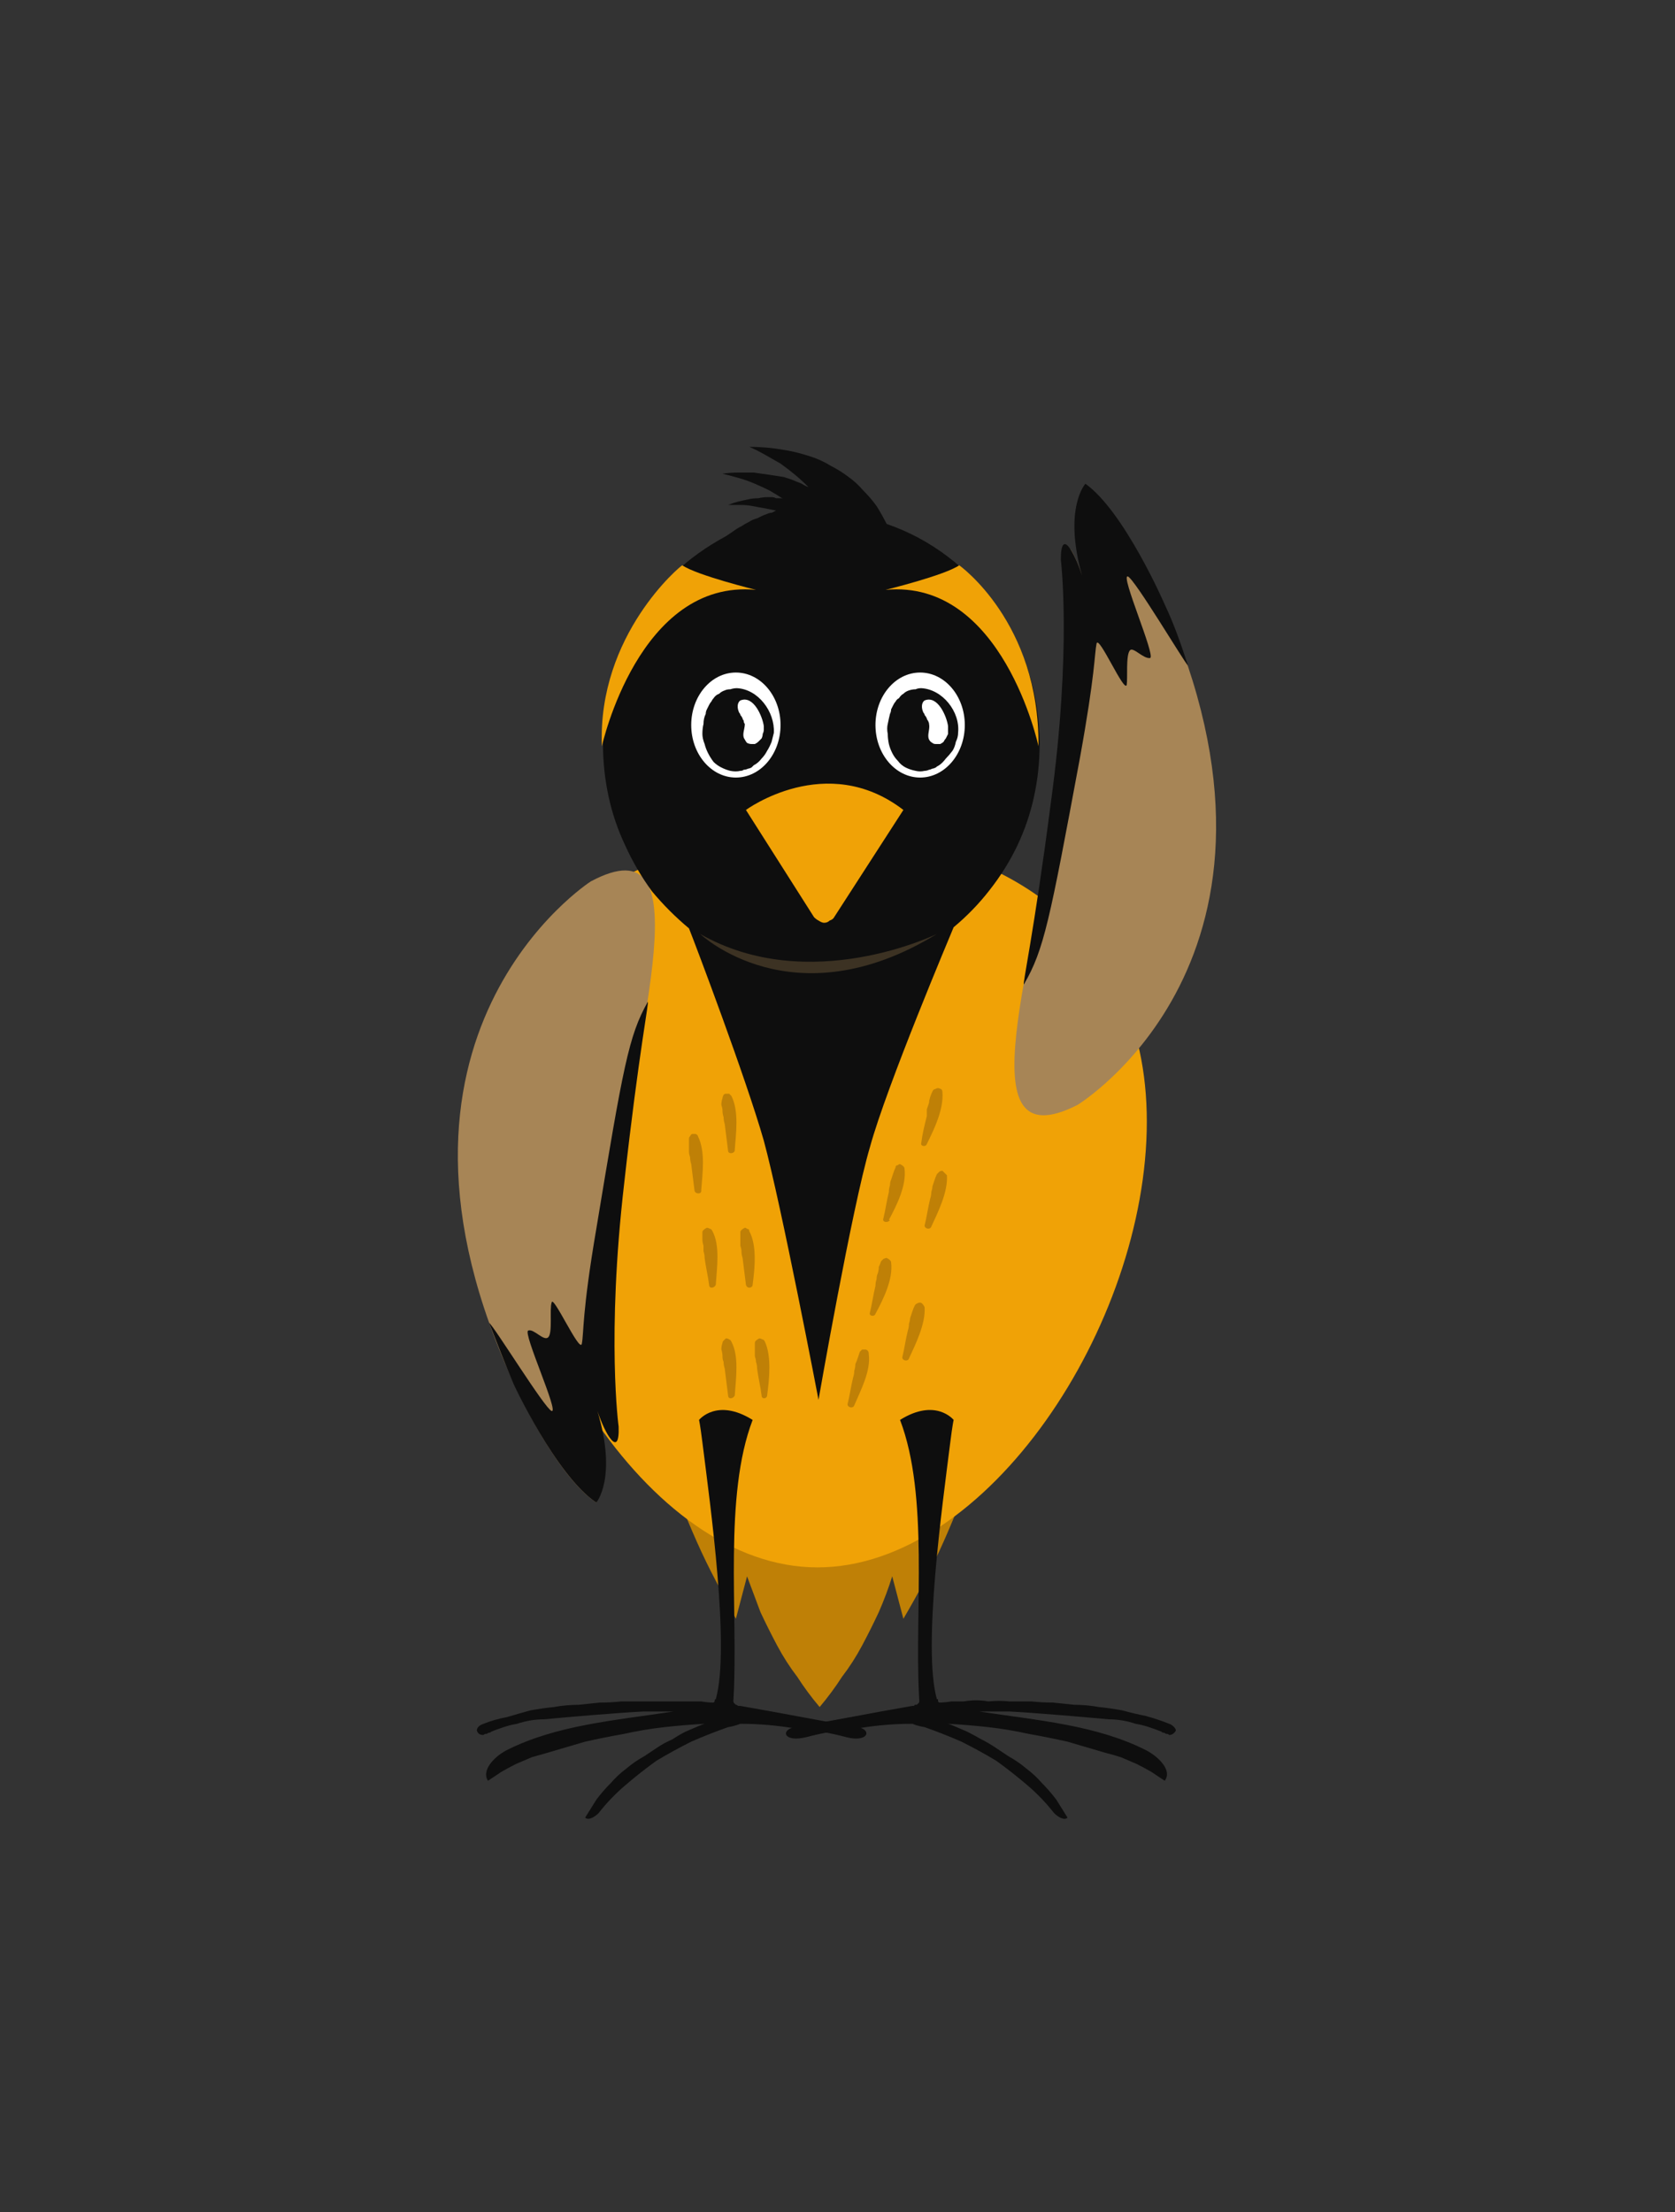<svg version="1.2" xmlns="http://www.w3.org/2000/svg" viewBox="0 0 150 198" width="150" height="198">
	<rect x="0" y="0" width="150" height="198" fill="#333333" stroke="none"/>
	<title>phishing-warning-bunny</title>
	<style>
		.s0 { fill: #bf8006 } 
		.s1 { fill: #f0a206 } 
		.s2 { fill: #a78556 } 
		.s3 { fill: #0e0e0e } 
		.s4 { fill: #ffffff } 
		.s5 { opacity: .3;fill: #a78556 } 
	</style>
	<g id="Carpeta 9">
		<path id="Layer" class="s0" d="m96.4 104.8c-3.7 8.4-6 17.4-9.1 26q-0.6 1.8-1.3 3.6-0.7 1.8-1.5 3.6-0.8 1.8-1.7 3.5-0.9 1.7-1.9 3.4l-1-3.8q-0.5 1.6-1.2 3.2-0.7 1.5-1.5 3-0.8 1.5-1.8 2.8-0.9 1.4-2 2.7v0.1q0 0 0 0 0 0 0 0 0 0 0 0 0 0 0 0 0 0 0 0 0 0 0 0 0 0 0 0 0 0 0 0v-0.1q-1.1-1.3-2-2.7-1-1.3-1.8-2.8-0.8-1.5-1.5-3-0.6-1.6-1.2-3.2l-1 3.8q-0.9-1.7-1.8-3.4-0.9-1.7-1.7-3.5-0.8-1.8-1.5-3.6-0.8-1.8-1.4-3.6c-3.1-8.6-5.4-17.6-9-26 5.7-21.2 38.1-21.2 45.9 0z"/>
		<path id="Layer" class="s1" d="m102.7 100.4c0 18.2-14.3 39.9-29.5 39.9-15.3 0-28.8-22.5-28.8-40.6 0-18.2 13.5-25.1 28.8-25.1 15.2 0 29.5 7.7 29.5 25.8z"/>
		<path id="Layer" class="s2" d="m55.4 106.3c-1.4 14.3-0.3 21.3-0.3 21.3 0 4.2-2.4-3.7-2.4-3.7 2.6 7.1 0.7 10.6 0.7 10.6-3.6-2.4-7.2-10.3-7.2-10.3-14.8-31.5 6.7-45.3 6.7-45.3 10.3-5.5 3.9 13.2 2.5 27.4z"/>
		<path id="Layer" class="s3" d="m55.4 127.7c0.1 2.9-1.2 0.7-1.9-1.4 1.8 6-0.1 8.2-0.1 8.2-3.6-2.4-7.4-10.6-7.4-10.6-0.8-1.9-1.5-3.7-2.2-5.5 0.5 0.4 5 7.7 5.6 7.9 0.7 0.2-2.6-7-2.1-7.2 0.5-0.2 1.4 1 1.8 0.6 0.4-0.4 0.1-2.5 0.3-3.1 0.1-0.8 2.5 4.5 2.7 3.7 0.2-1 0-2.7 1.3-10.3 2.4-14.5 2.9-17.3 4.6-20.3 0.2-0.4-0.8 4.5-2.1 16.2-1.6 13.8-0.5 21.8-0.5 21.8z"/>
		<path id="Layer" class="s2" d="m94.6 71.5c1.7-14.3 0.8-21.3 0.8-21.3 0-4.1 2.3 3.8 2.3 3.8-2.5-7.2-0.5-10.6-0.5-10.6 3.5 2.5 6.9 10.4 6.9 10.4 14.2 31.8-7.6 45.1-7.6 45.1-10.4 5.3-3.6-13.1-1.9-27.4z"/>
		<path id="Layer" class="s3" d="m95 50.1c0-2.9 1.2-0.7 1.9 1.4-1.7-6 0.3-8.2 0.3-8.2 3.5 2.5 7.1 10.8 7.1 10.8 0.9 1.9 1.5 3.7 2.1 5.5-0.4-0.4-4.8-7.8-5.4-8-0.7-0.2 2.5 7.1 2 7.3-0.6 0.1-1.5-1-1.8-0.7-0.4 0.4-0.2 2.5-0.3 3.1-0.2 0.8-2.5-4.5-2.7-3.7-0.2 1-0.1 2.6-1.5 10.3-2.7 14.5-3.2 17.1-5 20.2-0.2 0.3 0.9-4.6 2.4-16.2 1.9-13.8 0.9-21.8 0.9-21.8z"/>
		<path id="Layer" class="s3" d="m75.8 155.5q-1.1-0.3-2.3-0.5-1.2-0.2-2.4-0.3-1.2-0.2-2.4-0.3-1.2-0.1-2.4-0.1-0.5 0.2-1.1 0.3-1.7 0.6-3.3 1.3-1.6 0.8-3.1 1.7-1.4 1-2.8 2.2-1.3 1.1-2.4 2.5c-0.3 0.3-0.9 0.7-1.2 0.4q0.5-0.8 1-1.6 0.6-0.8 1.3-1.5 0.6-0.7 1.4-1.3 0.7-0.6 1.6-1.1 0.6-0.4 1.2-0.8 0.6-0.4 1.3-0.7 0.6-0.4 1.2-0.7 0.7-0.3 1.4-0.6l0.3-0.1q-1.8 0.1-3.6 0.3-1.8 0.2-3.6 0.6-1.7 0.3-3.5 0.7-1.7 0.5-3.4 1-0.7 0.2-1.4 0.4-0.7 0.3-1.4 0.6-0.6 0.3-1.3 0.7-0.6 0.4-1.2 0.8c-0.6-0.9 0.5-2.1 1.6-2.7 4.5-2.3 9.8-2.7 15-3.5q-0.4 0-0.7 0-0.3 0-0.7 0-0.3 0-0.6 0-0.3 0-0.7 0c-2.1 0.1-6.8 0.5-8.9 0.7q-0.6 0-1.2 0.1-0.6 0.1-1.2 0.3-0.6 0.1-1.2 0.3-0.6 0.2-1.1 0.4-0.1 0.1-0.2 0.1-0.1 0-0.2 0.1 0 0-0.1 0-0.1 0-0.2 0.1c-0.3 0-0.5-0.1-0.6-0.4 0-0.3 0.3-0.5 0.6-0.6q1-0.4 2.1-0.6 1-0.3 2.1-0.6 1.1-0.2 2.1-0.3 1.1-0.2 2.2-0.2 1-0.1 1.9-0.2 1 0 1.9-0.1 1 0 2 0 0.9 0 1.9 0 0.5 0 1.1 0 0.5 0 1.1 0 0.5 0 1.1 0 0.6 0.1 1.1 0.1 0 0 0.1-0.1 0 0 0-0.1 0 0 0 0 0-0.1 0.1-0.1c1.3-4.6-0.5-17.4-1.2-23-0.2-1.6-0.3-2-0.3-2 0 0 1.6-2 4.8 0-2.6 6.8-1.3 17.1-1.7 24.7 0 0.3-0.1 0.6 0.1 0.7q0.1 0.1 0.1 0.1 0.1 0 0.2 0.1 0 0 0.1 0 0.1 0 0.1 0c3.5 0.6 7 1.3 10.5 1.9 1.3 0.2 1 1.4-1 0.9z"/>
		<path id="Layer" class="s3" d="m105.3 154.9c-0.1 0.2-0.3 0.4-0.6 0.4q-0.1-0.1-0.2-0.1-0.1 0-0.1 0-0.1-0.1-0.2-0.1-0.1 0-0.2-0.1-0.5-0.2-1.1-0.4-0.6-0.2-1.2-0.3-0.6-0.2-1.2-0.3-0.6-0.1-1.2-0.1c-2.2-0.2-6.8-0.6-8.9-0.7q-0.4 0-0.7 0-0.3 0-0.6 0-0.4 0-0.7 0-0.3 0-0.7 0c5.2 0.8 10.5 1.2 15 3.5 1.1 0.6 2.3 1.8 1.6 2.7q-0.6-0.4-1.2-0.8-0.7-0.4-1.3-0.7-0.7-0.3-1.4-0.6-0.6-0.2-1.4-0.4-1.7-0.5-3.4-1-1.8-0.4-3.5-0.7-1.8-0.4-3.6-0.6-1.8-0.2-3.6-0.3l0.3 0.1q0.7 0.3 1.4 0.6 0.6 0.3 1.3 0.7 0.6 0.3 1.2 0.7 0.6 0.4 1.2 0.8 0.9 0.5 1.6 1.1 0.8 0.6 1.4 1.3 0.7 0.7 1.3 1.5 0.5 0.8 1 1.6c-0.3 0.3-0.9-0.1-1.2-0.4q-1.1-1.4-2.4-2.5-1.4-1.2-2.8-2.2-1.5-0.9-3.1-1.7-1.6-0.7-3.3-1.3-0.6-0.1-1.1-0.3-1.2 0-2.4 0.1-1.2 0.1-2.4 0.3-1.2 0.1-2.4 0.3-1.2 0.2-2.3 0.5c-2.1 0.5-2.3-0.7-1-0.9 3.5-0.6 7-1.3 10.5-1.9q0 0 0.1 0 0.1 0 0.1-0.1 0.1 0 0.2 0 0 0 0.1-0.1c0.2-0.1 0.1-0.4 0.1-0.7-0.4-7.6 0.9-17.9-1.7-24.7 3.2-2 4.8 0 4.8 0 0 0-0.1 0.4-0.3 2-0.7 5.6-2.5 18.4-1.2 23q0.1 0 0.1 0 0 0.1 0 0.1 0 0.1 0 0.1 0.1 0.1 0.1 0.1 0.5 0 1.1-0.1 0.6 0 1.1 0 0.6-0.1 1.1-0.1 0.6 0 1.1 0.1 1-0.1 1.9 0 1 0 2 0 0.9 0.1 1.9 0.1 0.9 0.1 1.9 0.2 1.1 0 2.2 0.2 1 0.1 2.1 0.3 1.1 0.3 2.1 0.5 1.1 0.3 2.1 0.7c0.3 0.1 0.6 0.4 0.6 0.6z"/>
		<path id="Layer" class="s0" d="m62.8 106.6c0 0.3-0.5 0.3-0.6 0-0.1-0.8-0.2-1.6-0.3-2.4q-0.1-0.3-0.1-0.6-0.1-0.3-0.1-0.5 0-0.3 0-0.6 0-0.3 0-0.6 0-0.1 0.1-0.2 0.1-0.2 0.2-0.2 0.2 0 0.3 0 0.2 0.1 0.2 0.2c0.7 1.4 0.4 3.4 0.3 4.8z"/>
		<path id="Layer" class="s0" d="m67.4 115c0 0.3-0.5 0.4-0.6 0-0.1-0.8-0.2-1.6-0.3-2.4q-0.1-0.3-0.1-0.6 0-0.2-0.1-0.5 0-0.3 0-0.6 0-0.3 0-0.6 0-0.1 0.1-0.2 0.1-0.1 0.3-0.2 0.1 0 0.2 0.1 0.2 0 0.2 0.2c0.7 1.3 0.5 3.3 0.3 4.8z"/>
		<path id="Layer" class="s0" d="m64.1 115c-0.1 0.3-0.6 0.4-0.6 0-0.1-0.8-0.3-1.6-0.4-2.4q0-0.3-0.1-0.6 0-0.2 0-0.5-0.1-0.3-0.1-0.6 0-0.3 0-0.6 0-0.1 0.1-0.2 0.1-0.1 0.3-0.2 0.1 0 0.3 0.1 0.1 0 0.2 0.2c0.7 1.3 0.4 3.3 0.3 4.8z"/>
		<path id="Layer" class="s0" d="m68.7 124.9c0 0.3-0.5 0.4-0.5 0-0.1-0.8-0.3-1.6-0.4-2.4q0-0.3-0.1-0.6 0-0.2-0.1-0.5 0-0.3 0-0.6 0-0.3 0-0.6 0-0.1 0.1-0.2 0.1-0.1 0.3-0.2 0.1 0 0.3 0.1 0.1 0 0.2 0.2c0.6 1.3 0.4 3.3 0.2 4.8z"/>
		<path id="Layer" class="s0" d="m76.5 125.8c-0.1 0.3-0.6 0.2-0.6-0.1 0.2-0.8 0.3-1.6 0.5-2.4q0.1-0.3 0.1-0.6 0.1-0.3 0.1-0.6 0.1-0.2 0.2-0.5 0.1-0.3 0.2-0.6 0.1-0.1 0.2-0.2 0.1 0 0.3 0 0.1 0 0.2 0.1 0.1 0.1 0.1 0.3c0.2 1.5-0.7 3.2-1.3 4.6z"/>
		<path id="Layer" class="s0" d="m81.4 121.6c-0.1 0.3-0.6 0.2-0.6-0.1 0.2-0.8 0.3-1.6 0.5-2.4q0.1-0.3 0.1-0.6 0.1-0.3 0.1-0.5 0.1-0.3 0.2-0.6 0.1-0.3 0.2-0.5 0.1-0.2 0.2-0.2 0.1-0.1 0.3-0.1 0.1 0 0.2 0.1 0.1 0.1 0.2 0.3c0.1 1.5-0.8 3.3-1.4 4.6z"/>
		<path id="Layer" class="s0" d="m78.4 117.6c-0.1 0.3-0.6 0.2-0.5-0.1 0.2-0.8 0.3-1.6 0.5-2.4q0-0.3 0.1-0.6 0-0.3 0.1-0.5 0.1-0.3 0.1-0.6 0.1-0.2 0.2-0.5 0.1-0.1 0.2-0.2 0.2-0.1 0.3-0.1 0.2 0.1 0.3 0.2 0.1 0.1 0.1 0.2c0.2 1.5-0.7 3.3-1.4 4.6z"/>
		<path id="Layer" class="s0" d="m83.4 109.8c-0.1 0.3-0.6 0.2-0.6-0.1 0.2-0.8 0.3-1.6 0.5-2.4q0.1-0.3 0.1-0.6 0.1-0.3 0.1-0.5 0.1-0.3 0.2-0.6 0.1-0.3 0.2-0.5 0.1-0.1 0.2-0.2 0.1-0.1 0.3-0.1 0.1 0.1 0.2 0.2 0.1 0.1 0.2 0.2c0.1 1.5-0.8 3.3-1.4 4.6z"/>
		<path id="Layer" class="s0" d="m79.7 109.2c-0.2 0.3-0.7 0.2-0.6-0.1 0.2-0.8 0.3-1.6 0.5-2.4q0-0.3 0.1-0.6 0-0.3 0.1-0.5 0.1-0.3 0.2-0.6 0.1-0.3 0.2-0.5 0-0.2 0.2-0.2 0.1-0.1 0.2-0.1 0.2 0.1 0.3 0.2 0.1 0.1 0.1 0.2c0.2 1.5-0.7 3.3-1.4 4.6z"/>
		<path id="Layer" class="s0" d="m83 102.4c-0.1 0.3-0.6 0.2-0.5-0.1 0.1-0.8 0.3-1.6 0.5-2.4q0-0.3 0-0.6 0.1-0.3 0.2-0.6 0-0.2 0.1-0.5 0.1-0.3 0.2-0.5 0.1-0.2 0.2-0.2 0.2-0.1 0.3-0.1 0.1 0 0.3 0.1 0.1 0.1 0.1 0.3c0.1 1.5-0.7 3.2-1.4 4.6z"/>
		<path id="Layer" class="s0" d="m65.8 124.9c-0.1 0.3-0.6 0.4-0.6 0-0.1-0.8-0.2-1.6-0.3-2.4q-0.1-0.3-0.1-0.6-0.1-0.2-0.1-0.5 0-0.3-0.1-0.6 0-0.3 0.1-0.6 0-0.1 0.1-0.2 0.1-0.1 0.2-0.2 0.2 0 0.3 0.1 0.1 0 0.2 0.2c0.7 1.3 0.4 3.3 0.3 4.8z"/>
		<path id="Layer" class="s0" d="m65.8 103c-0.1 0.3-0.6 0.3-0.6 0-0.1-0.8-0.2-1.6-0.3-2.4q-0.1-0.3-0.1-0.6-0.1-0.3-0.1-0.6 0-0.2-0.1-0.5 0-0.3 0.1-0.6 0-0.1 0.1-0.3 0.1-0.1 0.2-0.1 0.2 0 0.3 0 0.1 0.1 0.2 0.2c0.7 1.4 0.4 3.4 0.3 4.8z"/>
		<path id="Layer" class="s3" d="m92.6 71.3q-0.5 2.3-1.5 4.4-1 2.1-2.5 4-1.4 1.8-3.2 3.3c-0.2 0.5-6 14.2-7.5 19.7-1.6 5.4-4.6 22.6-4.6 22.6 0 0-3.3-17.3-4.9-23.2-1.6-5.6-6.1-17.5-6.7-19q-1.8-1.5-3.3-3.3-1.4-1.9-2.4-4.1-1-2.1-1.5-4.4-0.5-2.3-0.5-4.7-0.1-2.8 0.7-5.6 0.7-2.8 2.2-5.2 1.4-2.5 3.5-4.5 2-1.9 4.6-3.3 0.3-0.2 0.6-0.4 0.4-0.3 0.8-0.5 0.3-0.2 0.7-0.4 0.3-0.2 0.7-0.3 0.2-0.1 0.4-0.2 0.2-0.1 0.5-0.2 0.2-0.1 0.4-0.1 0.2-0.1 0.4-0.2-0.5-0.1-1-0.2-0.6-0.1-1.1-0.2-0.5-0.1-1.1-0.1-0.5 0-1.1 0 0.5-0.2 0.9-0.3 0.4-0.1 0.9-0.2 0.4-0.1 0.9-0.1 0.4-0.1 0.9-0.1 0.1 0 0.3 0 0.2 0 0.4 0.1 0.2 0 0.4 0 0.2 0 0.3 0.1-0.6-0.4-1.3-0.8-0.6-0.3-1.3-0.6-0.7-0.3-1.4-0.5-0.7-0.2-1.5-0.4 0.7-0.1 1.4-0.1 0.7 0 1.4 0 0.7 0.1 1.4 0.2 0.7 0.1 1.3 0.2 0.3 0.1 0.6 0.2 0.3 0.1 0.5 0.2 0.3 0.1 0.5 0.2 0.3 0.2 0.6 0.3-0.6-0.6-1.2-1.1-0.6-0.5-1.3-1-0.7-0.4-1.4-0.8-0.7-0.4-1.4-0.7 0.9 0 1.9 0.1 0.9 0.1 1.9 0.3 0.9 0.2 1.8 0.5 0.9 0.3 1.7 0.8 0.8 0.4 1.6 1 0.7 0.5 1.3 1.2 0.7 0.7 1.2 1.4 0.5 0.8 0.9 1.6c7.9 2.7 13.7 10.5 13.7 19.7q0 2.4-0.5 4.7z"/>
		<ellipse id="Layer" class="s4" cx="82.4" cy="64.9" rx="4" ry="4.7"/>
		<path id="Layer" fill-rule="evenodd" class="s3" d="m85.6 66.4q-0.1 0.5-0.3 0.8-0.3 0.4-0.6 0.7-0.3 0.4-0.6 0.6-0.2 0.1-0.3 0.2-0.2 0.1-0.3 0.1-0.2 0.1-0.3 0.1-0.2 0.1-0.4 0.1-0.4 0.1-0.8 0-0.5-0.1-0.9-0.3-0.4-0.2-0.7-0.6-0.3-0.3-0.5-0.7-0.2-0.4-0.3-0.8-0.1-0.5-0.1-0.9-0.1-0.5 0-0.9 0.1-0.5 0.2-0.9 0.1-0.2 0.1-0.4 0.1-0.2 0.2-0.4 0.1-0.2 0.2-0.3 0.1-0.2 0.3-0.3 0.2-0.3 0.4-0.4 0.2-0.2 0.5-0.3 0.3-0.1 0.6-0.1 0.2-0.1 0.5-0.1c1.9 0.1 3.5 2.1 3.3 4q0 0.4-0.2 0.8zm-0.9-0.3q0.1-0.2 0.2-0.4 0-0.2 0-0.4 0-0.1 0-0.3c-0.1-0.8-0.9-2.8-2.1-2.3-0.3 0.2-0.3 0.7-0.1 1.1q0.1 0.1 0.1 0.2 0.1 0.1 0.2 0.3 0 0.1 0.1 0.2 0.1 0.2 0.1 0.3c0.1 0.5-0.2 1 0 1.4q0.1 0.2 0.3 0.3 0.1 0.1 0.3 0.1 0.2 0 0.4 0 0.2-0.1 0.3-0.2 0.1-0.2 0.2-0.3z"/>
		<ellipse id="Layer" class="s4" cx="65.9" cy="64.9" rx="4" ry="4.7"/>
		<path id="Layer" fill-rule="evenodd" class="s3" d="m69.1 66.4q-0.2 0.5-0.4 0.8-0.2 0.4-0.5 0.7-0.3 0.4-0.7 0.6-0.1 0.1-0.2 0.2-0.2 0.1-0.3 0.1-0.2 0.1-0.4 0.1-0.1 0.1-0.3 0.1-0.4 0.1-0.9 0-0.4-0.1-0.8-0.3-0.4-0.2-0.7-0.5-0.3-0.4-0.5-0.8-0.2-0.4-0.3-0.8-0.2-0.5-0.2-0.9 0-0.5 0.1-0.9 0-0.5 0.2-0.9 0-0.2 0.1-0.4 0.1-0.2 0.2-0.4 0.1-0.2 0.2-0.3 0.1-0.2 0.2-0.3 0.2-0.3 0.5-0.4 0.2-0.2 0.5-0.3 0.2-0.1 0.5-0.1 0.3-0.1 0.6-0.1c1.9 0.1 3.4 2.1 3.3 4q-0.1 0.4-0.2 0.8zm-0.9-0.3q0.1-0.2 0.1-0.4 0.1-0.2 0.1-0.4 0-0.1 0-0.3c-0.1-0.8-0.9-2.8-2.1-2.3-0.3 0.2-0.3 0.7-0.1 1.1q0.1 0.1 0.1 0.2 0.1 0.1 0.2 0.3 0 0.1 0.1 0.2 0 0.2 0.1 0.3c0 0.5-0.3 1 0 1.4q0.1 0.2 0.2 0.3 0.2 0.1 0.4 0.1 0.2 0 0.3 0 0.2-0.1 0.3-0.2 0.2-0.2 0.3-0.3z"/>
		<path id="Layer" class="s1" d="m66.8 72.5c0 0 7.2-5.3 14.1 0l-6.2 9.6q-0.1 0.2-0.4 0.3-0.2 0.2-0.5 0.2-0.2 0-0.5-0.2-0.2-0.1-0.4-0.3z"/>
		<path id="Layer" class="s5" d="m62.7 83.6c0 0 8.3 7.9 21.2 0 0 0-11.4 5.6-21.2 0z"/>
		<path id="Layer" class="s1" d="m61.1 50.6c1.3 0.9 6.6 2.2 6.6 2.2-10.5-1-13.8 14-13.8 14-0.4-10 7.1-16.2 7.2-16.2z"/>
		<path id="Layer" class="s1" d="m93 66.8c0 0-3.2-15-13.7-14 0 0 5.3-1.3 6.6-2.2 0 0 7.2 5.1 7.1 16.2z"/>
	</g>
</svg>